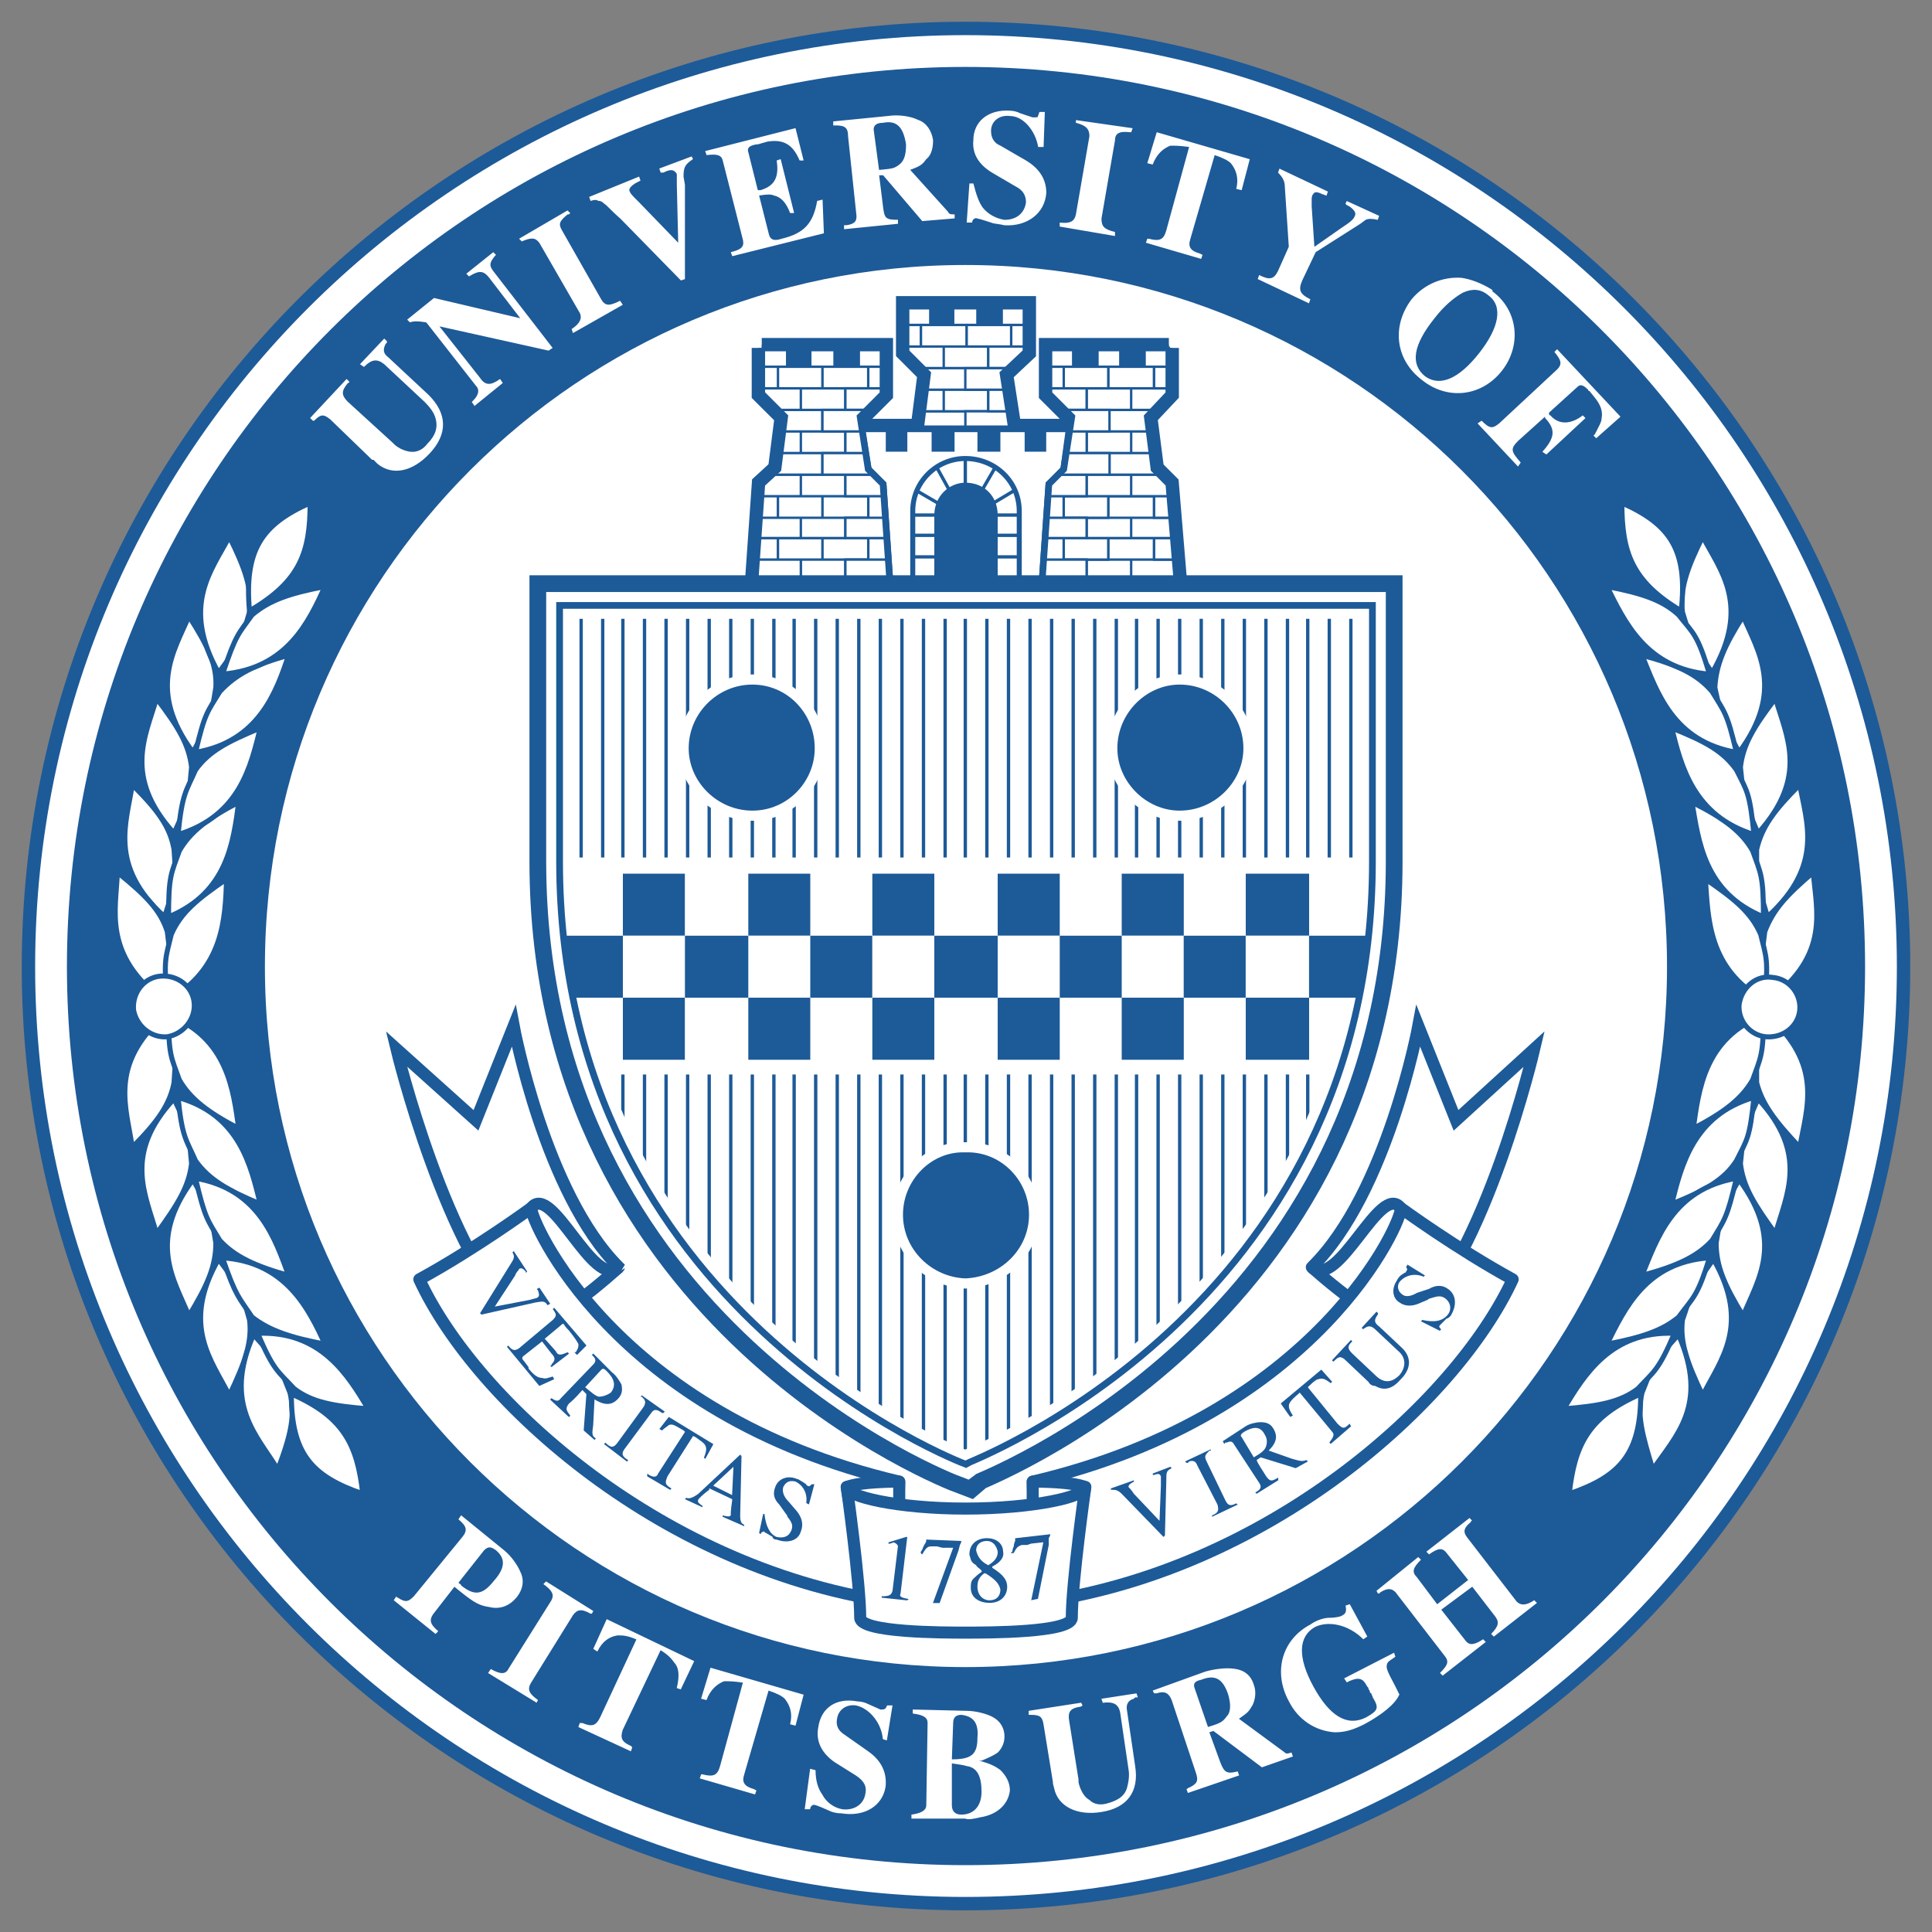 <?xml version="1.0" encoding="utf-8"?>
<!-- Generator: Adobe Illustrator 27.2.0, SVG Export Plug-In . SVG Version: 6.00 Build 0)  -->
<svg version="1.1" id="Layer_1" xmlns="http://www.w3.org/2000/svg" xmlns:xlink="http://www.w3.org/1999/xlink" x="0px" y="0px"
	 viewBox="0 0 2500 2500" style="enable-background:new 0 0 2500 2500;" xml:space="preserve">
<rect x="0" y="0" width="2500" height="2500" fill="#808080" stroke="none"/>
<style type="text/css">
	.st0{fill-rule:evenodd;clip-rule:evenodd;fill:#FFFFFF;stroke:#1D5A98;stroke-width:17.328;stroke-miterlimit:33.89;}
	.st1{fill-rule:evenodd;clip-rule:evenodd;fill:#1D5A98;stroke:#1D5A98;stroke-width:25.991;stroke-miterlimit:33.89;}
	.st2{fill-rule:evenodd;clip-rule:evenodd;fill:#FFFFFF;stroke:#1D5A98;stroke-width:25.991;stroke-miterlimit:33.89;}
	.st3{fill:none;stroke:#1D5A98;stroke-width:25.991;stroke-miterlimit:33.89;}
	.st4{fill-rule:evenodd;clip-rule:evenodd;fill:#FFFFFF;stroke:#1D5A98;stroke-width:3.113;stroke-miterlimit:33.89;}
	.st5{fill:none;stroke:#1D5A98;stroke-width:8.664;stroke-miterlimit:33.89;}
	.st6{fill-rule:evenodd;clip-rule:evenodd;fill:#FFFFFF;stroke:#1D5A98;stroke-width:8.664;stroke-miterlimit:33.89;}
	.st7{fill-rule:evenodd;clip-rule:evenodd;fill:#1D5A98;}
	.st8{fill-rule:evenodd;clip-rule:evenodd;fill:#FFFFFF;stroke:#1D5A98;stroke-width:6.498;stroke-miterlimit:33.89;}
	.st9{fill:none;stroke:#1D5A98;stroke-width:4.332;stroke-miterlimit:33.89;}
	.st10{fill:none;stroke:#1D5A98;stroke-width:77.974;stroke-miterlimit:33.89;}
	.st11{fill-rule:evenodd;clip-rule:evenodd;fill:#FFFFFF;}
	.st12{fill:none;stroke:#FFFFFF;stroke-width:34.655;stroke-miterlimit:33.89;}
	.st13{fill-rule:evenodd;clip-rule:evenodd;fill:#1D5A98;stroke:#FFFFFF;stroke-width:13.1;stroke-miterlimit:33.89;}
	.st14{fill:none;stroke:#1D5A98;stroke-width:8.729;stroke-miterlimit:33.89;}
	.st15{fill:none;stroke:#1D5A98;stroke-width:6.498;stroke-miterlimit:33.89;}
	.st16{fill:none;stroke:#1D5A98;stroke-width:15.59;stroke-miterlimit:33.89;}
	.st17{fill:none;stroke:#1D5A98;stroke-width:15.59;stroke-linejoin:round;stroke-miterlimit:33.89;}
	
		.st18{fill-rule:evenodd;clip-rule:evenodd;fill:#FFFFFF;stroke:#1D5A98;stroke-width:15.59;stroke-linejoin:round;stroke-miterlimit:33.89;}
</style>
<path class="st0" d="M36.8,1250.9C36.8,581,581,36.8,1249.1,36.8c671.6,0,1214.1,544.3,1214.1,1214.1
	c0,669.8-542.5,1212.4-1214.1,1212.4C581,2463.2,36.8,1920.7,36.8,1250.9z"/>
<path class="st1" d="M99.6,1250.9C99.6,614.2,614.2,99.6,1249.1,99.6c636.7,0,1151.3,514.6,1151.3,1151.3
	c0,635-514.6,1149.6-1151.3,1149.6C614.2,2400.4,99.6,1885.8,99.6,1250.9L99.6,1250.9z"/>
<path class="st2" d="M329.8,1250.9c0-509.4,411.7-921,919.3-921c509.4,0,921,411.7,921,921c0,507.6-411.7,919.3-921,919.3
	C741.5,2170.2,329.8,1758.5,329.8,1250.9L329.8,1250.9z"/>
<path class="st2" d="M1348.6,752l8.7-125.6l19.2-19.2l7-52.3h-268.6l8.7,52.3l19.2,19.2l8.7,125.6L1348.6,752L1348.6,752z"/>
<path class="st3" d="M1172.4,396.1v59.3l27.9,27.9l-8.7,68l-19.2,20.9h155.2l-19.2-20.9l-10.5-68l29.7-27.9v-59.3L1172.4,396.1
	L1172.4,396.1z"/>
<path class="st4" d="M1296.2,396.1h31.4v24.4h-31.4V396.1z M1233.4,396.1h31.4v24.4h-31.4V396.1z M1172.4,396.1h31.4v24.4h-31.4
	V396.1z"/>
<path class="st3" d="M1512.5,450.2v59.3l-27.9,29.6l8.7,68l19.2,19.2L1523,752h-174.5l8.7-125.6l19.2-19.2l10.5-68l-29.6-29.6v-59.3
	H1512.5L1512.5,450.2z"/>
<path class="st4" d="M1481.1,450.2h31.4v24.4h-31.4V450.2z M1420.1,450.2h29.6v24.4h-29.6V450.2z M1357.3,450.2h31.4v24.4h-31.4
	V450.2z"/>
<path class="st3" d="M985.7,450.2v59.3l29.7,29.6l-8.7,68l-20.9,19.2L977,752h174.4l-8.7-125.6l-19.2-19.2l-10.5-68l29.6-29.6v-59.3
	H985.7z"/>
<path class="st4" d="M987.5,450.2h31.4v24.4h-31.4V450.2z M1048.5,450.2h31.4v24.4h-31.4V450.2z M1111.3,450.2h31.4v24.4h-31.4
	V450.2z M1193.3,532.2h57.6v26.2h-66.3l7-7L1193.3,532.2L1193.3,532.2z"/>
<path class="st4" d="M1221.2,504.3h57.6v27.9h-57.6V504.3z M1198.5,504.3h22.7v27.9h-27.9L1198.5,504.3z M1193.3,476.4h57.6v27.9
	h-52.3l1.7-20.9L1193.3,476.4L1193.3,476.4z M1221.2,448.4h57.6v27.9h-57.6V448.4z M1172.4,448.4h48.8v27.9h-27.9l-20.9-20.9V448.4z
	 M1191.6,420.5h59.3v27.9h-59.3V420.5z"/>
<path class="st4" d="M1250.9,420.5h57.6v27.9h-57.6V420.5z M1172.4,420.5h19.2v27.9h-19.2V420.5z M1308.4,420.5h19.2v27.9h-19.2
	V420.5z M1327.6,448.4h-48.8v27.9h27.9l20.9-20.9V448.4z M1305,532.2h-55.8v26.2h66.3l-7-7L1305,532.2z"/>
<path class="st4" d="M1301.5,504.3h-22.7v27.9h26.2L1301.5,504.3z M1306.7,476.4h-57.6v27.9h52.3l-3.5-20.9L1306.7,476.4
	L1306.7,476.4z"/>
<path class="st5" d="M1172.4,396.1v59.3l27.9,27.9l-8.7,68l-19.2,20.9h155.2l-19.2-20.9l-10.5-68l29.7-27.9v-59.3L1172.4,396.1
	L1172.4,396.1z"/>
<path class="st6" d="M1348.6,752l8.7-125.6l19.2-19.2l7-52.3h-268.6l8.7,52.3l19.2,19.2l8.7,125.6L1348.6,752L1348.6,752z"/>
<path class="st7" d="M1205.5,554.9h29.7v29.6h-29.7V554.9z M1264.8,554.9h29.7v29.6h-29.7V554.9z"/>
<path class="st8" d="M1318.9,752h-137.8v-90.7c0-38.4,31.4-68,68-68c38.4,0,69.8,29.6,69.8,68V752z"/>
<path class="st7" d="M1291,752h-82v-85.5c0-24.4,19.2-41.9,40.1-41.9c24.4,0,41.9,17.4,41.9,41.9V752z"/>
<path class="st9" d="M1181.1,666.5h136.1 M1181.1,692.7h136.1 M1181.1,720.6h136.1 M1249.1,671.7v-78.5 M1249.1,671.7l-36.6-66.3
	 M1249.1,671.7l-62.8-36.6 M1250.9,671.7l61-36.6 M1249.1,671.7l38.4-66.3"/>
<path class="st4" d="M1036.3,724.1h57.6V752h-57.6V724.1z M978.8,724.1h57.6V752H977L978.8,724.1L978.8,724.1z M1006.7,696.2h57.6
	v27.9h-57.6V696.2z M1064.2,696.2h59.3v27.9h-59.3V696.2z M982.2,696.2h24.4v27.9h-27.9L982.2,696.2z"/>
<path class="st4" d="M1036.3,670h57.6v26.2h-57.6V670z M984,670h52.3v26.2h-54.1L984,670z M1006.7,642.1h57.6V670h-57.6V642.1z
	 M1064.2,642.1h59.3V670h-59.3V642.1z M985.7,642.1h20.9V670H984L985.7,642.1z M1036.3,614.2h57.6v27.9h-57.6V614.2z M999.7,614.2
	h36.6v27.9h-50.6v-15.7L999.7,614.2L999.7,614.2z"/>
<path class="st4" d="M1008.4,586.3h55.8v27.9h-64.5l7-7L1008.4,586.3L1008.4,586.3z M1036.3,558.3h57.6v27.9h-57.6V558.3z
	 M1013.6,558.3h22.7v27.9h-27.9L1013.6,558.3z M1008.4,530.4h55.8v27.9h-50.6l1.7-19.2L1008.4,530.4z"/>
<path class="st4" d="M1036.3,502.5h57.6v27.9h-57.6V502.5z M987.5,502.5h48.8v27.9h-27.9l-22.7-20.9L987.5,502.5L987.5,502.5z
	 M1006.7,474.6h57.6v27.9h-57.6V474.6z M1064.2,474.6h59.3v27.9h-59.3V474.6z M987.5,474.6h19.2v27.9h-19.2V474.6z"/>
<path class="st4" d="M1123.5,474.6h19.2v27.9h-19.2V474.6z M1142.7,502.5h-48.8v27.9h27.9l20.9-20.9L1142.7,502.5L1142.7,502.5z
	 M1149.7,724.1h-55.8V752h57.6L1149.7,724.1z M1148,696.2h-24.4v27.9h26.2L1148,696.2L1148,696.2z"/>
<path class="st4" d="M1146.2,670h-52.3v26.2h54.1L1146.2,670L1146.2,670z M1144.5,642.1h-20.9V670h22.7L1144.5,642.1z M1130.5,614.2
	h-36.6v27.9h50.6l-1.8-15.7L1130.5,614.2L1130.5,614.2z"/>
<path class="st4" d="M1120,586.3h-55.8v27.9h66.3l-7-7L1120,586.3L1120,586.3z M1116.6,558.3h-22.7v27.9h26.2L1116.6,558.3z
	 M1121.8,530.4h-57.6v27.9h52.3l-3.5-19.2L1121.8,530.4L1121.8,530.4z"/>
<path class="st7" d="M1017.1,450.2h31.4v24.4h-31.4V450.2z M1079.9,450.2h31.4v24.4h-31.4V450.2z"/>
<path class="st5" d="M985.7,450.2v59.3l29.7,29.6l-8.7,68l-20.9,19.2L977,752h174.4l-8.7-125.6l-19.2-19.2l-10.5-68l29.6-29.6v-59.3
	H985.7z"/>
<path class="st4" d="M1406.1,724.1h57.6V752h-57.6V724.1z M1519.5,724.1h-55.8V752h59.3L1519.5,724.1z M1434,696.2h59.3v27.9H1434
	V696.2z"/>
<path class="st4" d="M1376.5,696.2h57.6v27.9h-57.6V696.2z M1517.8,696.2h-24.4v27.9h26.2L1517.8,696.2z"/>
<path class="st4" d="M1406.1,670h57.6v26.2h-57.6V670z M1516,670h-52.3v26.2h54.1L1516,670z M1434,642.1h59.3V670H1434V642.1z"/>
<path class="st4" d="M1376.5,642.1h57.6V670h-57.6V642.1z M1514.3,642.1h-20.9V670h22.7L1514.3,642.1z M1406.1,614.2h57.6v27.9
	h-57.6V614.2z M1500.3,614.2h-36.6v27.9h50.6l-1.8-15.7L1500.3,614.2L1500.3,614.2z"/>
<path class="st4" d="M1491.6,586.3H1434v27.9h66.3l-7-7L1491.6,586.3L1491.6,586.3z M1406.1,558.3h57.6v27.9h-57.6V558.3z
	 M1486.4,558.3h-22.7v27.9h27.9L1486.4,558.3z M1491.6,530.4H1434v27.9h52.3l-1.8-19.2L1491.6,530.4z"/>
<path class="st4" d="M1406.1,502.5h57.6v27.9h-57.6V502.5z M1512.5,502.5h-48.8v27.9h27.9l20.9-20.9V502.5L1512.5,502.5z
	 M1434,474.6h59.3v27.9H1434V474.6z"/>
<path class="st4" d="M1376.5,474.6h57.6v27.9h-57.6V474.6z M1493.4,474.6h19.2v27.9h-19.2V474.6z M1357.3,474.6h19.2v27.9h-19.2
	V474.6z M1357.3,502.5h48.8v27.9h-27.9l-20.9-20.9V502.5L1357.3,502.5z M1350.3,724.1h55.8V752h-57.6L1350.3,724.1z M1352,696.2
	h24.4v27.9h-26.2L1352,696.2L1352,696.2z"/>
<path class="st4" d="M1353.8,670h52.3v26.2H1352L1353.8,670L1353.8,670z M1355.5,642.1h20.9V670h-22.7L1355.5,642.1z M1369.5,614.2
	h36.6v27.9h-50.6l1.7-15.7L1369.5,614.2L1369.5,614.2z"/>
<path class="st4" d="M1380,586.3h55.8v27.9h-66.3l7-7L1380,586.3L1380,586.3z M1383.5,558.3h22.7v27.9H1380L1383.5,558.3z
	 M1378.2,530.4h57.5v27.9h-52.3l3.5-19.2L1378.2,530.4z"/>
<path class="st5" d="M1512.5,450.2v59.3l-27.9,29.6l8.7,68l19.2,19.2L1523,752h-174.5l8.7-125.6l19.2-19.2l10.5-68l-29.6-29.6v-59.3
	H1512.5L1512.5,450.2z"/>
<path class="st7" d="M1325.9,554.9h27.9v29.6h-27.9V554.9z M1146.2,554.9h27.9v29.6h-27.9V554.9z M1449.7,450.2h31.4v24.4h-31.4
	V450.2z M1388.7,450.2h31.4v24.4h-31.4V450.2z M1264.8,396.1h31.4v24.4h-31.4V396.1z M1203.8,396.1h29.6v24.4h-29.6L1203.8,396.1
	L1203.8,396.1z"/>
<path class="st10" d="M1249.1,1894.5c1.7-1.7,526.8-197.1,526.8-779.7V783.4H724.1v331.4C724.1,1697.4,1249.1,1894.5,1249.1,1894.5
	L1249.1,1894.5z"/>
<path class="st11" d="M1249.1,1894.5c1.7-1.7,526.8-197.1,526.8-779.7V783.4H724.1v331.4C724.1,1697.4,1250.9,1892.8,1249.1,1894.5
	L1249.1,1894.5z"/>
<path class="st9" d="M1416.6,783.4v1017.3 M1748,783.4v553.5 M1692.2,783.4v702.1 M1582.3,783.4v867.4 M1444.5,783.4v996.8
	 M1526.5,783.4v926.6 M1470.7,783.4v976.2 M1360.8,783.4v1053.9 M1305,783.4v1085.2 M1277,783.4v1098.9 M1195,783.4v1085.2
	 M1167.1,783.4v1070.1 M1388.7,783.4v1036.3 M1638.1,783.4v794.5 M1332.9,783.4v1070.2 M1223,783.4v1099.1 M973.5,783.4v926.1
	 M1139.2,783.4v1053.8 M1083.4,783.4v1017.1 M1001.4,783.4v951.9 M1055.5,783.4v996.5 M1027.6,783.4v974.3 M917.7,783.4v866.8
	 M861.9,783.4v793.9 M834,783.4v749.9 M779.9,783.4V1422 M752,783.4v553.1 M945.6,783.4v897.8 M1111.3,783.4v1036.1 M889.8,783.4
	v832.6 M806,783.4v698.2 M724.1,783.4v331.4 M1775.9,783.4v331.4 M1720.1,783.4v639.2 M1666,783.4v750.4 M1554.4,783.4v898.3
	 M1498.6,783.4v952.4 M1610.2,783.4v833.1 M1249.1,783.4v1111.2"/>
<path class="st12" d="M1249.1,1894.5c1.7-1.7,526.8-197.1,526.8-779.7V783.4H724.1v331.4C724.1,1697.4,1249.1,1894.5,1249.1,1894.5
	L1249.1,1894.5z"/>
<path class="st13" d="M1161.9,1571.8c0-48.8,40.1-89,87.2-87.2c48.8-1.8,89,38.4,89,87.2s-40.1,87.2-89,89
	C1202,1659.1,1161.9,1620.7,1161.9,1571.8z M884.6,968.3c0-48.8,40.1-89,89-89c48.8,0,87.2,40.1,87.2,89c0,47.1-38.4,87.2-87.2,87.2
	C924.7,1055.5,884.6,1015.4,884.6,968.3z M1439.3,968.3c0-48.8,40.1-89,87.2-89c48.8,0,89,40.1,89,89c0,47.1-40.1,87.2-89,87.2
	C1479.4,1055.5,1439.3,1015.4,1439.3,968.3z"/>
<path class="st11" d="M767.7,1390.4c-34.9-104.7-41.9-181.4-43.6-280.8h1051.9c0,80.2-8.7,176.2-43.6,280.8H767.7z"/>
<path class="st7" d="M1291,1130.5h80.3v80.2H1291V1130.5z M1291,1291h80.3v80.3H1291V1291z M1371.3,1210.8h80.2v80.2h-80.2V1210.8z
	 M1451.5,1130.5h80.3v80.2h-80.3V1130.5z M1451.5,1291h80.3v80.3h-80.3V1291z M1531.7,1210.8h80.2v80.2h-80.2V1210.8z M1612,1130.5
	h82v80.2h-82L1612,1130.5L1612,1130.5z M1612,1291h82v80.3h-82L1612,1291L1612,1291z M806,1130.5h80.2v80.2H806V1130.5z M806,1291
	h80.2v80.3H806V1291z M1048.5,1210.8h80.2v80.2h-80.2V1210.8z M968.3,1130.5h80.2v80.2h-80.2V1130.5z M968.3,1291h80.2v80.3h-80.2
	V1291z M1128.8,1130.5h80.2v80.2h-80.2V1130.5z M1128.8,1291h80.2v80.3h-80.2V1291z M1209,1210.8h82v80.2h-82V1210.8z M886.3,1210.8
	h82v80.2h-82V1210.8z M729.3,1210.8H806v80.2h-64.5l-3.5-12.2l-3.5-17.5l-1.7-17.4l-1.8-17.4L729.3,1210.8L729.3,1210.8z
	 M1770.7,1210.8h-76.8v80.2h64.6l1.8-12.2l3.5-17.5l3.5-17.4l1.8-17.4L1770.7,1210.8L1770.7,1210.8z"/>
<path class="st14" d="M1249.1,1894.5c1.7-1.7,526.8-197.1,526.8-779.7V783.4H724.1v331.4C724.1,1697.4,1249.1,1894.5,1249.1,1894.5
	L1249.1,1894.5z"/>
<path class="st15" d="M396.1,1840.5C281,1673,213,1468.9,211.2,1250.9c1.7-181.4,47.1-350.6,127.3-497.2"/>
<path class="st8" d="M202.5,1596.3c27.9-38.4,41.9-61,45.4-90.7c-3.5-31.4,0-36.6-22.7-83.7C158.9,1493.4,188.5,1545.7,202.5,1596.3
	L202.5,1596.3z"/>
<path class="st8" d="M336.8,1557.9c-41.9-17.5-66.3-31.4-83.7-55.8c-12.2-27.9-17.4-29.6-22.7-82
	C310.6,1442.8,324.6,1509.1,336.8,1557.9L336.8,1557.9z M244.4,1702.7c24.4-40.1,34.9-64.6,34.9-94.2c-5.2-29.7-3.5-36.6-29.6-82
	C190.3,1606.7,225.2,1655.6,244.4,1702.7L244.4,1702.7z"/>
<path class="st8" d="M373.4,1650.4c-43.6-12.2-69.8-24.4-89-45.4c-15.7-26.2-19.2-27.9-31.4-80.3
	C335.1,1538.7,356,1603.2,373.4,1650.4L373.4,1650.4z M296.7,1805.6c20.9-43.6,29.7-69.8,26.2-97.7c-8.7-29.6-7-34.9-40.1-78.5
	C233.9,1714.9,274,1760.2,296.7,1805.6z"/>
<path class="st8" d="M420.5,1739.3c-45.4-8.7-71.5-17.5-94.2-34.9c-17.4-26.1-20.9-26.1-38.4-76.8
	C369.9,1632.9,399.6,1693.9,420.5,1739.3z M359.5,1901.5c17.4-45.4,22.7-71.5,15.7-99.4c-12.2-29.7-10.5-34.9-47.1-75
	C288,1817.8,333.3,1857.9,359.5,1901.5L359.5,1901.5z"/>
<path class="st8" d="M476.4,1823c-45.4-3.5-73.3-8.7-95.9-26.2c-20.9-22.7-26.2-22.7-47.1-71.5
	C415.3,1721.9,450.2,1779.4,476.4,1823L476.4,1823z M469.4,1932.9c-7-62.8-24.4-99.4-92.4-129.1
	C376.9,1880.6,403.1,1910.3,469.4,1932.9z M171.1,1484.6c33.2-33.2,48.8-55.8,54.1-83.7c1.7-31.4,5.2-36.6-12.2-87.2
	C139.7,1378.2,164.1,1434,171.1,1484.6L171.1,1484.6z"/>
<path class="st8" d="M308.9,1460.2c-40.1-20.9-62.8-38.4-76.8-62.8c-10.5-29.6-14-31.4-14-83.7
	C294.9,1343.3,301.9,1411.3,308.9,1460.2L308.9,1460.2z M171.1,1015.4c33.2,33.1,48.8,54.1,54.1,83.7c1.7,29.7,5.2,34.9-12.2,87.2
	C139.7,1120,164.1,1064.2,171.1,1015.4L171.1,1015.4z"/>
<path class="st8" d="M308.9,1038.1c-40.1,20.9-62.8,38.4-76.8,62.8c-10.5,29.7-14,31.4-14,85.5
	C294.9,1154.9,301.9,1088.6,308.9,1038.1L308.9,1038.1z M202.5,903.7c27.9,36.6,41.9,59.3,45.4,89c-3.5,31.4,0,36.6-22.7,85.5
	C158.9,1004.9,188.5,952.6,202.5,903.7L202.5,903.7z"/>
<path class="st8" d="M336.8,942.1c-41.9,17.4-66.3,29.7-83.7,54.1c-12.2,27.9-17.4,29.7-22.7,83.7
	C310.6,1055.5,324.6,991,336.8,942.1L336.8,942.1z M244.4,797.3c24.4,38.4,36.6,62.8,34.9,92.4c-5.2,29.7-3.5,36.6-29.6,83.7
	C190.3,893.3,225.2,842.7,244.4,797.3L244.4,797.3z"/>
<path class="st8" d="M373.4,847.9c-43.6,12.2-68,24.4-89,47.1c-15.7,26.2-19.2,26.2-31.4,78.5C335.1,959.6,357.7,895,373.4,847.9z
	 M296.7,694.4c20.9,41.9,29.7,68,26.2,97.7c-8.7,27.9-7,34.9-40.1,78.5C233.9,783.4,274,738,296.7,694.4z"/>
<path class="st8" d="M420.5,759c-45.4,8.7-71.5,17.4-94.2,36.6C308.9,820,305.4,820,288,872.3C371.7,865.4,399.6,804.3,420.5,759
	L420.5,759z M401.3,650.8c0,62.8-12.2,101.2-78.5,139.6C315.9,711.8,338.5,678.7,401.3,650.8z M151.9,1128.8
	c36.6,29.6,55.8,48.8,64.6,76.8c3.5,31.4,7,34.9-5.2,89C132.7,1235.2,150.2,1177.6,151.9,1128.8z"/>
<path class="st8" d="M293.2,1137.5c-38.4,26.2-59.3,43.6-71.5,71.5c-7,29.7-10.5,31.4-5.2,85.5
	C289.7,1254.4,291.4,1188.1,293.2,1137.5L293.2,1137.5z"/>
<path class="st8" d="M172.8,1306.7c-1.8-22.7,14-41.9,34.9-43.6c22.7-1.8,41.9,14,43.6,34.9c1.7,20.9-14,40.1-34.9,43.6
	C195.5,1343.3,176.3,1327.6,172.8,1306.7z"/>
<path class="st15" d="M2103.9,1840.5c116.9-167.5,184.9-371.6,184.9-589.6c0-181.4-47.1-350.6-127.3-497.2"/>
<path class="st8" d="M2297.5,1596.3c-27.9-38.4-41.9-61-45.4-90.7c3.5-31.4,1.8-36.6,22.7-83.7
	C2341.1,1493.4,2311.5,1545.7,2297.5,1596.3L2297.5,1596.3z"/>
<path class="st8" d="M2163.2,1557.9c43.6-17.5,68-31.4,83.7-55.8c14-27.9,17.4-29.6,22.7-82
	C2191.1,1442.8,2175.4,1509.1,2163.2,1557.9z M2255.6,1702.7c-24.4-40.1-34.9-64.6-34.9-94.2c5.2-29.7,3.5-36.6,29.7-82
	C2309.7,1606.7,2274.8,1655.6,2255.6,1702.7z"/>
<path class="st8" d="M2124.8,1650.4c45.4-12.2,71.5-24.4,90.7-45.4c15.7-26.2,19.2-27.9,31.4-80.3
	C2164.9,1538.7,2144,1603.2,2124.8,1650.4L2124.8,1650.4z M2203.3,1805.6c-20.9-43.6-29.6-69.8-26.2-97.7
	c10.5-29.6,8.7-34.9,40.1-78.5C2266.1,1714.9,2226,1760.2,2203.3,1805.6L2203.3,1805.6z"/>
<path class="st8" d="M2079.5,1739.3c45.3-8.7,71.5-17.5,92.5-34.9c19.2-26.1,24.4-26.1,40.1-76.8
	C2130.1,1632.9,2102.1,1693.9,2079.5,1739.3z M2138.8,1901.5c-14-45.4-20.9-71.5-14-99.4c12.2-29.7,10.5-34.9,47.1-75
	C2212,1817.8,2168.4,1857.9,2138.8,1901.5L2138.8,1901.5z"/>
<path class="st8" d="M2023.6,1823c45.4-3.5,73.3-8.7,96-26.2c20.9-22.7,26.2-22.7,47.1-71.5
	C2084.7,1721.9,2049.8,1779.4,2023.6,1823L2023.6,1823z M2030.6,1932.9c7-62.8,24.4-99.4,92.5-129.1
	C2123.1,1880.6,2096.9,1910.3,2030.6,1932.9z M2328.9,1484.6c-31.4-33.2-48.8-55.8-55.8-83.7c0-31.4-1.8-36.6,14-87.2
	C2360.3,1378.2,2337.6,1434,2328.9,1484.6L2328.9,1484.6z"/>
<path class="st8" d="M2191.1,1460.2c40.1-20.9,62.8-38.4,76.8-62.8c10.5-29.6,14-31.4,14-83.7
	C2205.1,1343.3,2198.1,1411.3,2191.1,1460.2z M2328.9,1015.4c-33.1,33.1-48.8,54.1-55.8,83.7c0,29.7-1.8,34.9,14,87.2
	C2360.3,1120,2337.6,1064.2,2328.9,1015.4L2328.9,1015.4z"/>
<path class="st8" d="M2189.4,1038.1c41.9,20.9,64.6,38.4,78.5,62.8c10.5,29.7,14,31.4,14,85.5
	C2205.1,1154.9,2198.1,1088.6,2189.4,1038.1L2189.4,1038.1z M2297.5,903.7c-27.9,36.6-41.9,59.3-45.4,89
	c3.5,31.4,1.8,36.6,22.7,85.5C2341.1,1004.9,2311.5,952.6,2297.5,903.7L2297.5,903.7z"/>
<path class="st8" d="M2163.2,942.1c43.6,17.4,66.3,29.7,83.7,54.1c14,27.9,17.4,29.7,22.7,83.7
	C2191.1,1055.5,2175.4,991,2163.2,942.1z M2255.6,797.3c-24.4,38.4-34.9,62.8-36.6,92.4c7,29.7,5.2,36.6,31.4,83.7
	C2309.7,893.3,2274.8,842.7,2255.6,797.3L2255.6,797.3z"/>
<path class="st8" d="M2124.8,847.9c45.4,12.2,71.5,24.4,90.7,47.1c15.7,26.2,19.2,26.2,31.4,78.5
	C2164.9,959.6,2144,895,2124.8,847.9z M2203.3,694.4c-20.9,41.9-29.6,68-26.2,97.7c8.7,27.9,8.7,34.9,38.4,78.5
	C2266.1,783.4,2226,738,2203.3,694.4z"/>
<path class="st8" d="M2079.5,759c45.3,8.7,71.5,17.4,92.5,36.6c19.2,24.4,24.4,24.4,40.1,76.8C2130.1,865.4,2102.1,804.3,2079.5,759
	L2079.5,759z M2098.7,650.8c0,62.8,12.2,101.2,76.8,139.6C2184.1,711.8,2161.4,678.7,2098.7,650.8z M2346.4,1128.8
	c-34.9,29.6-52.3,48.8-62.8,76.8c-3.5,31.4-7,34.9,5.2,89C2369,1235.2,2349.9,1177.6,2346.4,1128.8z"/>
<path class="st8" d="M2206.8,1137.5c38.4,26.2,59.3,43.6,71.5,71.5c7,29.7,10.5,31.4,5.2,85.5
	C2210.3,1254.4,2210.3,1188.1,2206.8,1137.5L2206.8,1137.5z"/>
<path class="st8" d="M2328.9,1306.7c1.8-20.9-14-40.1-34.9-41.9c-20.9-3.5-40.1,12.2-43.6,34.9c-1.8,20.9,13.9,40.1,34.9,41.9
	C2308,1343.3,2327.2,1327.6,2328.9,1306.7L2328.9,1306.7z"/>
<path class="st11" d="M675.2,1713.2c-97.7-87.2-160.5-355.9-162.2-355.9l102.9,92.4l48.8-122.1c0,0,40.1,216.3,136.1,312.2
	C802.6,1639.9,697.9,1734.1,675.2,1713.2L675.2,1713.2z"/>
<path class="st16" d="M675.2,1713.2c-97.7-87.2-162.2-355.9-162.2-355.9l102.9,92.4l48.8-122.1c0,0,40.1,216.3,136.1,312.2
	C800.8,1639.9,697.9,1734.1,675.2,1713.2L675.2,1713.2z"/>
<path class="st17" d="M800.8,1639.9c-33.1,29.7-87.2-111.6-113.4-76.7"/>
<path class="st11" d="M1824.8,1713.2c97.7-87.2,162.2-355.9,160.5-355.9l-101.2,92.4l-48.8-122.1c0,0-40.1,216.3-137.8,312.2
	C1699.2,1639.9,1802.1,1734.1,1824.8,1713.2L1824.8,1713.2z"/>
<path class="st16" d="M1824.8,1713.2c97.7-87.2,160.5-355.9,160.5-355.9l-101.2,92.4l-48.8-122.1c0,0-40.1,216.3-137.8,312.2
	C1697.4,1639.9,1802.1,1734.1,1824.8,1713.2L1824.8,1713.2z"/>
<path class="st17" d="M1697.4,1639.9c34.9,29.7,89-111.6,115.1-76.7"/>
<path class="st18" d="M1338.1,2074.2c301.8-40.1,546-259.9,619.3-418.7c-73.3-40.1-144.8-92.4-144.8-92.4
	c3.5,13.9-104.7,266.9-476.2,354.1C1338.1,1960.8,1338.1,2028.9,1338.1,2074.2z"/>
<path class="st18" d="M1336.3,1917.2c7,0,50.6,0,68,7l-8.7,52.3c-17.5-7-52.3-10.5-59.3-10.5L1336.3,1917.2L1336.3,1917.2z
	 M1161.9,2074.2c-301.8-40.1-546-259.9-619.3-418.7c73.3-40.1,144.8-92.4,144.8-92.4c-1.8,13.9,104.7,266.9,476.2,354.1
	C1161.9,1960.8,1161.9,2028.9,1161.9,2074.2z"/>
<path class="st18" d="M1163.6,1917.2c-5.2,0-50.6,0-68,7l8.7,52.3c17.4-7,54.1-10.5,59.3-10.5L1163.6,1917.2L1163.6,1917.2z"/>
<path class="st18" d="M1386.9,2093.4c0-45.4,17.5-169.2,17.5-169.2c1.8,12.2-66.3,27.9-155.2,27.9c-87.2,0-155.3-15.7-153.5-27.9
	c0,0,17.4,123.8,17.4,169.2c0,19.2,108.2,19.2,136.1,19.2C1278.8,2112.6,1386.9,2112.6,1386.9,2093.4z"/>
<path class="st7" d="M1172.4,1988.8l-22.7,7v1.7h1.8l5.2-1.7c3.5,1.7,5.2,3.5,5.2,5.2l-7,57.6c-1.7,5.2-3.5,7-14,7v1.8l33.1,3.5
	l1.8-1.8c-10.5-1.8-12.2-3.5-10.5-7l8.7-73.3H1172.4z M1243.9,1994l-45.4-1.8v1.8c0,1.8-1.8,3.5-3.5,7c-1.7,5.2-3.5,7-3.5,7v1.7
	l1.7,1.8c5.2-8.7,7-10.5,12.2-10.5h7l7,1.8h14l-26.2,71.5h8.7l24.4-68l1.8-7l1.7-3.5V1994L1243.9,1994z M1284,2027.1
	c10.5-5.2,15.7-12.2,14-19.2c0-10.5-8.7-17.5-20.9-17.5c-14,0-22.7,8.7-22.7,20.9c0,1.8,1.8,5.2,1.8,7c1.7,3.5,3.5,5.2,7,7
	c0,1.8,3.5,3.5,7,7v1.7c-5.2,3.5-8.7,7-10.5,8.7c-3.5,3.5-3.5,7-3.5,12.2c0,12.2,10.5,19.2,24.4,19.2c14,0,22.7-8.7,22.7-20.9
	c0-8.7-5.2-15.7-19.2-24.4L1284,2027.1L1284,2027.1z M1278.8,2025.4c-10.5-5.2-14-12.2-15.7-19.2c0-7,5.2-12.2,14-12.2
	c7,0,12.2,5.2,14,14C1291,2014.9,1287.5,2020.2,1278.8,2025.4L1278.8,2025.4z M1273.5,2035.9h1.8c14,8.7,17.5,14,19.2,20.9
	c0,8.7-5.2,14-14,14c-8.7,0-15.7-7-15.7-17.5C1264.8,2046.3,1266.6,2041.1,1273.5,2035.9L1273.5,2035.9z M1359,1985.3l-45.4,5.2v3.5
	c0,0-1.8,3.5-1.8,7c-1.8,3.5-1.8,7-1.8,7c-1.8,0-1.8,1.7-1.8,1.7h3.5c3.5-7,5.2-8.7,10.5-10.5h7l5.2-1.8l15.7-1.7l-15.7,75l8.7-1.8
	l14-69.8v-8.7l1.8-3.5L1359,1985.3L1359,1985.3z M664.8,1618.9l-1.7,1.8c3.5,5.2,1.7,8.7-1.8,14l-40.1,64.6l1.8,1.8l69.8-15.7
	c10.5-1.8,12.2-1.8,15.7,3.5l3.5-1.8l-14-20.9l-3.5,1.8l1.7,1.8c1.7,5.2,1.7,7,0,8.7c-1.7,1.7-5.2,1.7-10.5,3.5l-45.4,8.7l26.2-40.1
	c1.7-5.2,5.2-7,5.2-8.7c3.5-1.8,5.2,0,8.7,3.5v1.8l1.8-1.8L664.8,1618.9L664.8,1618.9z M717.1,1692.2l-1.8,1.8c5.2,7,5.2,8.7,0,14
	l-43.6,36.6c-5.2,3.5-8.7,3.5-14-3.5l-1.7,1.7l41.9,50.6l19.2-8.7l-1.8-3.5c-7,1.8-8.7,3.5-14,1.8c-5.2,0-10.5-3.5-17.4-12.2v-1.8
	l-5.2-7c-3.5-3.5-3.5-5.2-1.7-7l24.4-19.2l12.2,15.7c5.2,5.2,5.2,8.7,0,14c0,1.7,0,1.7-1.8,1.7l1.8,1.8l22.7-17.4l-1.7-1.8
	c-8.7,3.5-12.2,5.2-15.7-1.8l-14-15.7l20.9-17.4c1.8-1.8,1.8-1.8,3.5-1.8c0,0,1.7,3.5,7,8.7c7,8.7,10.5,14,12.2,17.5
	c0,3.5,0,5.2-3.5,10.5h-1.8l3.5,3.5l12.2-12.2L717.1,1692.2L717.1,1692.2z M767.7,1751.5l-1.8,1.8l1.8,1.8c3.5,3.5,3.5,7,0,10.5
	l-41.9,43.6c-3.5,5.2-7,3.5-12.2,0l-1.8,1.8l24.4,22.7l1.8-1.8c-5.2-7-7-8.7-1.8-15.7c8.7-7,14-14,17.4-17.5l5.2,5.2l-3.5,47.1
	l14,12.2l1.8-1.8c-5.2-3.5-5.2-5.2-3.5-17.5l1.7-33.1c14,8.7,22.7,7,29.7,0c5.2-5.2,7-10.5,5.2-19.2c-1.8-3.5-7-12.2-12.2-15.7
	L767.7,1751.5L767.7,1751.5z M757.2,1795.1l20.9-22.7c1.8-1.8,3.5-1.8,7,1.8c10.5,10.5,12.2,19.2,5.2,27.9
	c-5.2,3.5-10.5,5.2-15.7,5.2C769.4,1805.6,765.9,1802.1,757.2,1795.1L757.2,1795.1z M830.5,1805.6l-1.7,1.8h1.7l1.7,1.8
	c3.5,3.5,3.5,7,0,12.2l-33.1,45.4c-5.2,7-8.7,7-15.7,0l-1.8,1.8l29.7,22.7l1.7-1.8c-8.7-5.2-8.7-8.7-5.2-14l34.9-47.1
	c3.5-5.2,7-5.2,14,0h1.7l1.8-1.8L830.5,1805.6L830.5,1805.6z M865.4,1833.5l-12.2,15.7l3.5,1.8c3.5-3.5,7-5.2,8.7-7
	c5.2-1.7,7,0,19.2,7l1.8,1.8l-34.9,54.1c-1.7,5.2-7,5.2-14,0v3.5l29.7,17.5l1.7-1.8c-8.7-5.2-8.7-7-5.2-15.7l33.2-52.3l3.5,1.8
	c7,5.2,10.5,7,12.2,10.5c1.8,3.5,1.8,7-1.7,15.7l1.7,1.8l10.5-19.2L865.4,1833.5L865.4,1833.5z M957.8,1882.3l-54.1,50.6
	c-7,5.2-12.2,7-15.7,5.2l-1.7,1.8l22.7,10.5v-1.8c-5.2-3.5-7-5.2-5.2-8.7l3.5-3.5c0,0,3.5-3.5,10.5-8.7v-1.8l29.6,14v1.8
	c-1.8,12.2-1.8,15.7-1.8,19.2c-1.7,1.8-3.5,1.8-10.5,0v1.8l27.9,12.2v-1.8c-3.5-1.8-5.2-3.5-5.2-12.2l1.7-76.8L957.8,1882.3
	L957.8,1882.3z M949.1,1898l-1.8,36.6l-24.4-12.2L949.1,1898L949.1,1898z M1050.3,1920.7c-1.7,1.8-3.5,3.5-5.2,1.8
	c0,0-1.8,0-1.8-1.8l-5.2-3.5c-3.5-1.8-5.2-3.5-7-3.5c-12.2-5.2-24.4,0-27.9,10.5c-3.5,8.7-1.7,15.7,5.2,22.7l8.7,12.2
	c0,0,1.8,1.8,1.8,3.5c7,8.7,7,12.2,5.2,17.5c-3.5,8.7-10.5,10.5-19.2,8.7c-8.7-3.5-14-14-15.7-29.7h-1.7l-5.2,24.4l1.7,1.8
	c1.7-3.5,3.5-3.5,5.2-3.5c0,1.7,1.8,1.7,1.8,1.7l8.7,5.2c0,1.8,1.8,3.5,5.2,3.5c14,5.2,27.9,1.8,31.4-10.5
	c3.5-8.7,1.8-17.5-5.2-26.2l-10.5-12.2c-7-7-8.7-14-7-19.2c3.5-7,8.7-8.7,15.7-7c10.5,5.2,15.7,15.7,14,27.9l3.5,1.7l7-26.2
	L1050.3,1920.7L1050.3,1920.7z M1437.5,1926v1.8h1.8c3.5,0,7,0,12.2,5.2l54.1,55.8l1.8-1.8l1.8-71.5c0-10.5,0-12.2,7-15.7l-1.8-1.8
	l-22.7,8.7v1.8h1.8c5.2-1.8,7-1.8,8.7,1.8v12.2l-1.8,45.4l-33.1-34.9c-3.5-5.2-5.2-7-7-8.7c0-1.8,0-3.5,7-7v-1.8L1437.5,1926z
	 M1533.5,1891.1l1.8,1.8h1.8l1.7-1.8c5.2-1.8,8.7,0,10.5,5.2l26.1,50.6c1.8,7,1.8,10.5-7,14v1.8l33.1-15.7l-1.7-1.7
	c-7,3.5-10.5,3.5-14-3.5l-24.4-50.6c-3.5-7-1.8-8.7,3.5-14h1.8v-1.8L1533.5,1891.1z M1582.3,1864.9l1.8,3.5l1.8-1.8h1.8
	c3.5-1.8,7-1.8,8.7,1.8l33.1,50.6c3.5,5.2,1.8,8.7-5.2,12.2l1.8,1.7l27.9-17.4v-3.5c-8.7,5.2-10.5,5.2-15.7-1.8
	c-5.2-8.7-10.5-15.7-12.2-20.9l5.2-3.5l45.4,14l15.7-8.7l-1.8-1.8c-5.2,1.8-7,1.8-19.2-1.8l-29.7-10.5c10.5-10.5,12.2-19.2,5.2-29.7
	c-3.5-5.2-8.7-7-15.7-7c-5.2,0-14,1.8-19.2,5.2L1582.3,1864.9z M1622.4,1885.8l-15.7-26.2c-1.8-1.8-1.8-3.5,3.5-7
	c12.2-7,20.9-7,26.2,3.5c3.5,5.2,3.5,10.5,1.8,15.7C1636.4,1877.1,1631.2,1880.6,1622.4,1885.8z M1657.3,1816.1l12.2,17.4l3.5-1.8
	c-3.5-5.2-5.2-8.7-5.2-12.2c0-3.5,1.8-7,12.2-15.7l1.8-1.8l41.9,50.6c3.5,3.5,1.8,7-3.5,14l1.8,1.8l26.2-22.7l-1.8-3.5
	c-7,7-8.7,7-15.7,0l-38.4-47.1l1.8-1.8c7-7,10.5-8.7,12.2-8.7c5.2-1.8,8.7,0,15.7,5.2l1.8-1.8l-14-15.7L1657.3,1816.1L1657.3,1816.1
	z M1723.6,1760.2l1.8,1.8c7-7,8.7-7,14-3.5l31.4,29.7c1.8,3.5,5.2,5.2,8.7,5.2c12.2,7,22.7,3.5,33.2-8.7c14-14,14-29.6,0-41.9
	l-27.9-26.2c-7-5.2-7-8.7-1.8-15.7v-1.8l-1.8-1.8l-19.2,20.9l1.8,1.8c7-5.2,10.5-5.2,17.4,1.8l27.9,26.2
	c10.5,8.7,10.5,20.9,1.8,31.4c-10.5,10.5-20.9,10.5-31.4,0l-29.6-27.9c-5.2-5.2-7-8.7-1.8-14l1.8-1.8l-1.8-1.8L1723.6,1760.2z
	 M1819.5,1639.9c1.8,1.8,1.8,3.5,0,5.2c0,0,0,1.8-1.8,1.8l-5.2,3.5c-1.8,1.7-3.5,3.5-5.2,7c-7,10.5-5.2,22.7,3.5,27.9
	c7,5.2,15.7,5.2,24.4,1.8l12.2-5.2c0,0,1.8-1.8,3.5-1.8c10.5-3.5,14-3.5,19.2,0c7,5.2,8.7,14,3.5,20.9c-7,8.7-17.5,10.5-33.1,7
	l-1.8,1.8l24.4,12.2l1.8-1.8c-1.8-1.8-3.5-3.5-1.8-5.2l1.8-1.8l7-7c1.8,0,3.5-1.8,5.2-3.5c8.7-14,7-27.9-3.5-34.9
	c-7-5.2-15.7-5.2-24.4,0l-15.7,5.2c-8.7,5.2-15.7,5.2-19.2,1.8c-5.2-3.5-7-10.5-3.5-15.7c7-8.7,19.2-12.2,31.4-7l1.7-1.7l-22.7-14
	L1819.5,1639.9L1819.5,1639.9z"/>
<path class="st11" d="M596.7,1960.8l-3.5,5.2c10.5,8.7,12.2,14,5.2,22.7l-62.8,76.8c-7,7-10.5,8.7-20.9,1.8c0,0-1.7,0-1.7-1.8
	l-3.5,5.2l54.1,43.6l3.5-3.5c-12.2-10.5-12.2-15.7-3.5-26.1l24.4-31.4l8.7,7c17.4,14,24.4,17.5,36.6,19.2c14,3.5,26.2-1.8,34.9-12.2
	c8.7-10.5,10.5-22.7,5.2-33.2c-3.5-8.7-12.2-20.9-20.9-27.9L596.7,1960.8L596.7,1960.8z M593.2,2048.1l33.1-41.9
	c5.2-5.2,8.7-5.2,15.7,0c12.2,10.5,12.2,22.7-3.5,40.1c-14,17.4-24.4,19.2-41.9,5.2C596.7,2049.8,595,2049.8,593.2,2048.1
	L593.2,2048.1z M706.6,2046.3l-3.5,3.5c12.2,8.7,14,14,10.5,20.9l-55.8,89c-3.5,7-10.5,7-22.7,0l-3.5,5.2l62.8,38.4l1.7-3.5
	c-12.2-8.7-14-14-8.7-22.7l54.1-87.2c5.2-7,10.5-8.7,22.7-1.8h1.7l1.8-3.5L706.6,2046.3L706.6,2046.3z M785.1,2095.2l-17.4,38.4
	l5.2,3.5c7-13.9,15.7-19.2,26.2-20.9c7,0,12.2,0,24.4,5.2l-47.1,101.2c-5.2,10.5-10.5,12.2-22.7,7h-3.5l-1.8,5.2l68,31.4l1.7-5.2
	l-1.7-1.8c-12.2-5.2-14-10.5-10.5-20.9l48.9-102.9c8.7,5.2,14,10.5,17.4,15.7c7,7,7,19.2,3.5,33.2l5.2,1.8l17.4-36.6L785.1,2095.2z
	 M919.4,2158l-12.2,40.1l7,1.8c5.2-14,14-20.9,22.7-24.4c7,0,12.2,0,24.4,1.8l-29.6,108.2c-3.5,12.2-8.7,14-22.7,10.5h-1.7l-1.8,5.2
	L977,2322l1.8-5.2l-3.5-1.8c-12.2-3.5-15.7-8.7-12.2-19.2l31.4-108.2c10.5,3.5,17.4,7,20.9,10.5c7,8.7,10.5,19.2,7,33.1l7,1.8
	l10.5-40.1L919.4,2158L919.4,2158z M1154.9,2206.8h-7l-1.7,3.5c-1.8,1.8-3.5,1.8-5.2,1.8h-1.8l-15.7-7c-4.3-2.2-9.1-3.4-14-3.5
	c-27.9-5.2-47.1,8.7-50.6,33.2c-3.5,17.4,3.5,33.1,20.9,45.3l27.9,17.5c10.5,7,14,14,12.2,22.7c-1.7,14-14,22.7-29.7,20.9
	c-10.5-1.7-20.9-8.7-26.2-19.2c-5.2-7-8.7-17.5-8.7-31.4l-7-1.8l-7,52.3h7c0-3.5,3.5-7,7-5.2c0,0,1.8,0,17.4,7
	c3.5,1.8,8.7,3.5,15.7,3.5c31.4,5.2,54.1-10.5,57.6-34.9c1.7-17.5-5.2-33.2-22.7-45.4l-29.7-20.9c-8.7-5.2-12.2-12.2-10.5-20.9
	c1.7-12.2,12.2-19.2,24.4-17.5c17.4,3.5,33.2,22.7,34.9,43.6l5.2,1.7L1154.9,2206.8L1154.9,2206.8z M1181.1,2212.1v5.2
	c14,1.8,19.2,5.2,19.2,12.2l-1.7,106.4c0,7-7,10.5-19.2,12.2v5.2h69.8c3.5,1.8,12.2,0,19.2-1.7c22.7-3.5,36.6-17.5,38.4-34.9
	c0-10.5-5.2-19.2-12.2-26.2c-7-5.2-14-8.7-27.9-12.2h3.5c12.2-5.2,15.7-7,20.9-10.5c5.2-5.2,8.7-12.2,8.7-20.9
	c0-10.5-5.2-19.2-14-24.4c-8.7-5.2-24.4-8.7-34.9-8.7L1181.1,2212.1L1181.1,2212.1z M1231.7,2276.6l1.7-47.1c0-7,3.5-10.5,10.5-10.5
	c15.7,1.8,22.7,10.5,20.9,29.7C1264.8,2269.6,1257.8,2276.6,1231.7,2276.6z M1231.7,2281.8c10.5,1.8,14,1.8,19.2,3.5
	c14,1.8,19.2,14,19.2,33.1c0,19.2-10.5,29.7-26.2,29.7c-8.7,0-12.2-5.2-12.2-12.2L1231.7,2281.8L1231.7,2281.8z M1331.1,2213.8v5.2
	h1.8c12.2,0,15.7,1.8,17.4,12.2l12.2,75v1.8l1.8,7c5.2,22.7,29.7,34.9,61,29.7c33.2-5.2,48.9-26.2,43.6-59.3l-10.5-71.5
	c-1.8-8.7,1.8-13.9,8.7-15.7l1.8-1.8h3.5l-1.8-5.2l-45.4,7l1.8,5.2c14-1.8,20.9,1.8,22.7,14l10.5,71.5c1.7,8.7,0,17.5-1.8,24.4
	c-3.5,12.2-14,17.4-27.9,20.9c-8.7,1.8-15.7,0-20.9-5.2c-7-3.5-12.2-14-14-22.7v-3.5l-12.2-76.8c-1.8-10.5,1.7-15.7,13.9-17.4
	c0,0,1.8,0,3.5-1.8l-1.8-3.5L1331.1,2213.8L1331.1,2213.8z M1491.6,2187.6l1.8,3.5h3.5c10.5-3.5,15.7,0,19.2,8.7l31.4,94.2
	c3.5,10.5,1.8,14-8.7,19.2c-1.7,0-1.7,1.7-3.5,1.7l1.8,5.2l66.3-22.7l-1.8-5.2c-13.9,3.5-17.4,1.8-22.7-12.2l-14-38.4l5.2-1.8
	l62.8,47.1l40.1-14l-1.8-5.2c-5.2,1.8-7,1.8-8.7,0l-59.3-43.6c12.2-8.7,12.2-8.7,17.5-17.5c3.5-7,5.2-17.5,1.8-26.2
	c-3.5-12.2-12.2-19.2-24.4-20.9c-10.5-1.8-26.2,0-38.4,3.5L1491.6,2187.6L1491.6,2187.6z M1563.1,2234.7l-17.4-50.6
	c-1.8-5.2,0-8.7,8.7-10.5c17.5-7,27.9-1.8,34.9,19.2c3.5,12.2,3.5,22.7-1.7,27.9C1582.3,2227.7,1580.6,2229.5,1563.1,2234.7
	L1563.1,2234.7z M1741.1,2077.7c1.7,7,0,10.5-3.5,12.2c-1.8,1.8-8.7,3.5-17.5,3.5c-7,0-17.5,3.5-24.4,8.7
	c-36.6,19.2-48.8,61-27.9,99.4c12.2,24.4,34.9,38.4,59.3,40.1c14,0,24.4-3.5,38.4-10.5c22.7-12.2,40.1-26.2,45.3-38.4
	c-1.8-3.5-3.5-7-5.2-10.5c-12.2-22.7-12.2-24.4-10.5-29.7c1.8-3.5,3.5-3.5,10.5-8.7l-1.7-5.2l-64.6,33.2l3.5,5.2l3.5-1.8
	c12.2-5.2,17.5-3.5,22.7,7c1.8,1.8,1.8,1.8,1.8,3.5c1,0.9,1.6,2.1,1.8,3.5c0,1.8,1.8,1.8,1.8,1.8c0,1.8,1.8,3.5,1.8,5.2
	c8.7,14,7,17.4-8.7,26.2c-24.4,12.2-47.1-1.8-68-40.1c-20.9-38.4-19.2-64.6,1.8-76.8c17.4-8.7,43.6-3.5,62.8,15.7l5.2-3.5
	l-22.7-41.9L1741.1,2077.7L1741.1,2077.7z M1781.2,2058.5l1.8,3.5c1.8,0,1.8,0,3.5-1.8c8.7-5.2,14-5.2,19.2,0l64.6,83.7
	c5.2,7,1.8,12.2-7,20.9l3.5,3.5l55.8-43.6l-3.5-3.5c-10.5,7-17.5,8.7-22.7,1.8l-31.4-40.1l40.1-29.7l29.6,38.4
	c5.2,7,5.2,12.2-5.2,22.7l3.5,3.5l55.8-43.6l-3.5-3.5c-10.5,7-17.4,7-22.7,1.8l-64.6-83.7c-5.2-7-3.5-12.2,5.2-19.2
	c0,0,0-1.8,1.8-1.8l-3.5-3.5l-55.8,43.6l3.5,3.5c12.2-8.7,17.5-8.7,22.7-1.8l27.9,34.9l-40.1,31.4l-26.2-34.9
	c-7-7-5.2-12.2,5.2-22.7l-3.5-3.5L1781.2,2058.5z M401.3,540.9l3.5,3.5h1.7c8.7-8.7,12.2-8.7,20.9-1.7l54.1,52.3h1.8l5.2,5.2
	c19.2,15.7,45.4,10.5,68-14s22.7-50.6-1.7-75l-52.3-48.8c-7-5.2-7-10.5-3.5-17.4l1.7-1.7v-1.7l-3.5-3.5l-31.4,33.2l5.2,3.5
	c10.5-10.5,17.4-10.5,26.2-3.5l52.3,48.8c7,7,12.2,14,14,20.9c3.5,12.2,0,22.7-10.5,33.2c-5.2,7-12.2,10.5-19.2,10.5
	c-7,0-17.4-3.5-24.4-10.5l-1.8-1.8L450.2,520c-8.7-8.7-8.7-14,0-24.4c0,0,1.8,0,1.8-1.7l-3.5-3.5L401.3,540.9L401.3,540.9z
	 M526.9,413.6l3.5,3.5c5.2-1.7,10.5-1.7,20.9,0l1.7,1.8l62.8,80.2c5.2,5.2,3.5,12.2-3.5,19.2l-1.8,1.8l3.5,5.2l36.6-29.7l-3.5-5.2
	c-12.2,8.7-19.2,8.7-26.2-1.8l-52.3-66.3l141.3,31.4l5.2-3.5l-76.8-99.4c-5.2-7-5.2-10.5,1.8-19.2l1.7-1.8l-3.5-3.5l-34.9,27.9
	l3.5,3.5c13.9-8.7,19.2-7,26.2,1.8l40.1,52.3l-111.6-26.2L526.9,413.6L526.9,413.6z M671.7,308.9l3.5,3.5
	c12.2-5.2,17.4-5.2,22.7,1.8l52.3,90.7c3.5,7,0,14-10.5,20.9l1.7,5.2l64.5-36.6l-3.5-5.2c-14,7-19.2,7-24.4-1.8l-50.6-89
	c-5.2-8.7-3.5-12.2,7-20.9c1.7,0,1.7,0,3.5-1.7l-3.5-3.5L671.7,308.9L671.7,308.9z M762.4,254.8l1.8,5.2c5.2-1.7,7-1.7,10.5,0
	c3.5,0,5.2,1.8,7,3.5c3.5,1.8,8.7,8.7,20.9,19.2l78.5,80.2l5.2-1.7V239.1l-1.8-10.5c0-12.2,1.8-15.7,12.2-22.7l-1.7-3.5l-41.9,15.7
	l1.8,5.2h3.5c10.5-5.2,14-3.5,17.4,1.8v14l1.8,75L827,261.8l-3.5-3.5c-5.2-5.2-7-7-8.7-10.5c-1.8-3.5,1.8-7,7-10.5l3.5-1.8l3.5-1.8
	l-1.8-5.2L762.4,254.8L762.4,254.8z M912.5,195.5l1.8,5.2c14-1.7,19.2,0,20.9,7l26.2,102.9c1.7,8.7-1.8,12.2-15.7,15.7l1.8,5.2
	l118.6-29.6l-1.7-43.6l-7,1.7c-5.2,29.7-17.4,41.9-45.4,48.8c-10.5,3.5-15.7,1.7-17.4-7L982.3,253c10.5-1.7,15.7-1.7,19.2,0
	c8.7,1.8,15.7,8.7,20.9,22.7h5.2l-17.4-69.8l-5.2,1.8c3.5,22.7-3.5,33.1-20.9,38.4h-3.5l-12.2-48.8c-1.8-5.2,0-8.7,10.5-10.5h1.7
	l12.2-3.5c20.9-3.5,33.1,3.5,41.9,24.4h5.2l-10.5-41.9L912.5,195.5L912.5,195.5z M1078.2,157.1v5.2h3.5c12.2,0,15.7,3.5,15.7,14
	l10.5,99.4c1.7,10.5-1.8,14-12.2,15.7h-3.5v5.2l69.8-7v-5.2c-15.7,0-17.4-1.7-19.2-15.7l-5.2-41.9h5.2l50.6,59.3l41.9-3.5v-5.2
	c-5.2,0-7,0-8.7-3.5l-48.8-54.1c14-5.2,15.7-7,20.9-14c7-5.2,8.7-15.7,8.7-24.4c-1.7-12.2-8.7-22.7-19.2-26.2
	c-10.5-5.2-26.2-7-38.4-5.2L1078.2,157.1L1078.2,157.1z M1137.5,219.9l-7-52.3c0-5.2,3.5-8.7,12.2-8.7c17.4-3.5,26.2,5.2,29.7,27.9
	c0,12.2-1.8,20.9-8.7,26.2C1156.7,218.2,1154.9,218.2,1137.5,219.9L1137.5,219.9z M1352,144.9h-7l-1.8,5.2c0,1.8-1.8,1.8-5.2,1.8
	h-1.8l-15.7-5.2c-4.3-2.2-9.1-3.4-13.9-3.5c-27.9-1.7-47.1,14-47.1,38.4c-1.7,17.4,7,31.4,24.4,41.9l29.7,17.4
	c10.5,5.2,14,12.2,14,20.9c-1.8,14-12.2,22.7-27.9,22.7c-10.5-1.7-20.9-7-27.9-15.7c-5.2-7-8.7-17.4-12.2-31.4h-5.2l-3.5,50.6h7
	c0-3.5,3.5-7,7-5.2c0,0,1.8,0,17.5,5.2c3.5,1.7,10.5,1.7,17.4,3.5c29.7,1.8,52.3-15.7,54.1-41.9c0-17.4-8.7-31.4-26.2-41.9
	l-33.1-19.2c-8.7-3.5-12.2-10.5-12.2-19.2c0-12.2,10.5-20.9,24.4-19.2c17.4,0,33.1,19.2,36.6,40.1h7L1352,144.9L1352,144.9z
	 M1392.2,155.4v3.5c14,3.5,17.5,8.7,17.5,17.4l-17.5,101.2c-1.8,8.7-7,12.2-20.9,10.5v5.2l71.5,12.2v-5.2c-14-3.5-17.5-7-17.5-17.4
	l17.5-101.2c0-8.7,5.2-12.2,19.2-10.5h1.8l1.8-5.2L1392.2,155.4L1392.2,155.4z M1496.8,171.1l-12.2,40.1l7,1.7
	c5.2-14,14-20.9,22.7-24.4c7,0,12.2,0,24.4,1.7l-29.6,108.2c-3.5,12.2-8.7,14-22.7,10.5h-1.8l-1.8,5.2l71.5,20.9l1.8-5.2l-3.5-1.7
	c-12.2-3.5-15.7-8.7-12.2-19.2l31.4-108.2c10.5,3.5,17.4,7,20.9,10.5c7,8.7,10.5,19.2,7,33.2l7,1.7l10.5-40.1L1496.8,171.1
	L1496.8,171.1z M1655.6,218.2l-1.8,5.2c5.2,5.2,8.7,10.5,8.7,17.4l5.2,78.5l-14,31.4c-5.2,10.5-10.5,12.2-24.4,5.2l-1.8,5.2
	l66.3,31.4l1.8-5.2c-14-7-15.7-12.2-10.5-24.4l17.4-36.6l57.6-36.6l7-5.2c3.5-1.7,8.7-1.7,15.7,0l1.8-5.2l-41.9-19.2l-1.7,3.5
	l1.7,1.8l3.5,1.7c7,5.2,8.7,8.7,7,12.2c-1.8,5.2-7,8.7-17.5,15.7l-34.9,24.4l-3.5-52.3v-8.7c0-1.7,0-5.2,1.8-7
	c1.8-3.5,5.2-3.5,12.2,0c1.8,0,3.5,1.7,5.2,1.7l1.8-5.2L1655.6,218.2L1655.6,218.2z M1931.2,375.2c-14-8.7-27.9-14-40.1-15.7
	c-24.8-1.7-48.8,8.7-64.6,27.9c-26.2,34.9-20.9,78.5,14,104.7c33.1,26.2,76.8,20.9,102.9-12.2c26.1-33.2,20.9-78.5-12.2-102.9
	L1931.2,375.2L1931.2,375.2z M1926,382.2c19.2,14,14,41.9-12.2,75c-26.2,33.2-50.6,43.6-69.8,29.7c-19.2-15.7-15.7-40.1,12.2-75
	c12.2-15.7,24.4-26.2,36.7-33.2C1905,373.4,1915.5,373.4,1926,382.2z M2014.9,451.9l-3.5,3.5c8.7,10.5,10.5,15.7,3.5,22.7l-75,69.8
	c-8.7,7-12.2,7-22.7-3.5l-5.2,3.5l52.3,55.8l3.5-5.2c-12.2-14-14-17.4-3.5-27.9l34.9-31.4c0,1.7,0,1.7,1.8,3.5
	c12.2,14,10.5,24.4-5.2,41.9l5.2,3.5l50.6-47.1l-3.5-3.5c-15.7,12.2-31.4,12.2-41.9,0c-1.8,0-1.8-1.7-1.8-3.5l36.6-33.2
	c3.5-3.5,7-3.5,14,3.5c0,0,0,1.7,1.8,1.7l7,8.7c7,8.7,10.5,17.4,8.7,26.2c0,5.2-3.5,10.5-8.7,20.9l-1.8,1.8l3.5,3.5l31.4-27.9
	L2014.9,451.9L2014.9,451.9z"/>
</svg>
